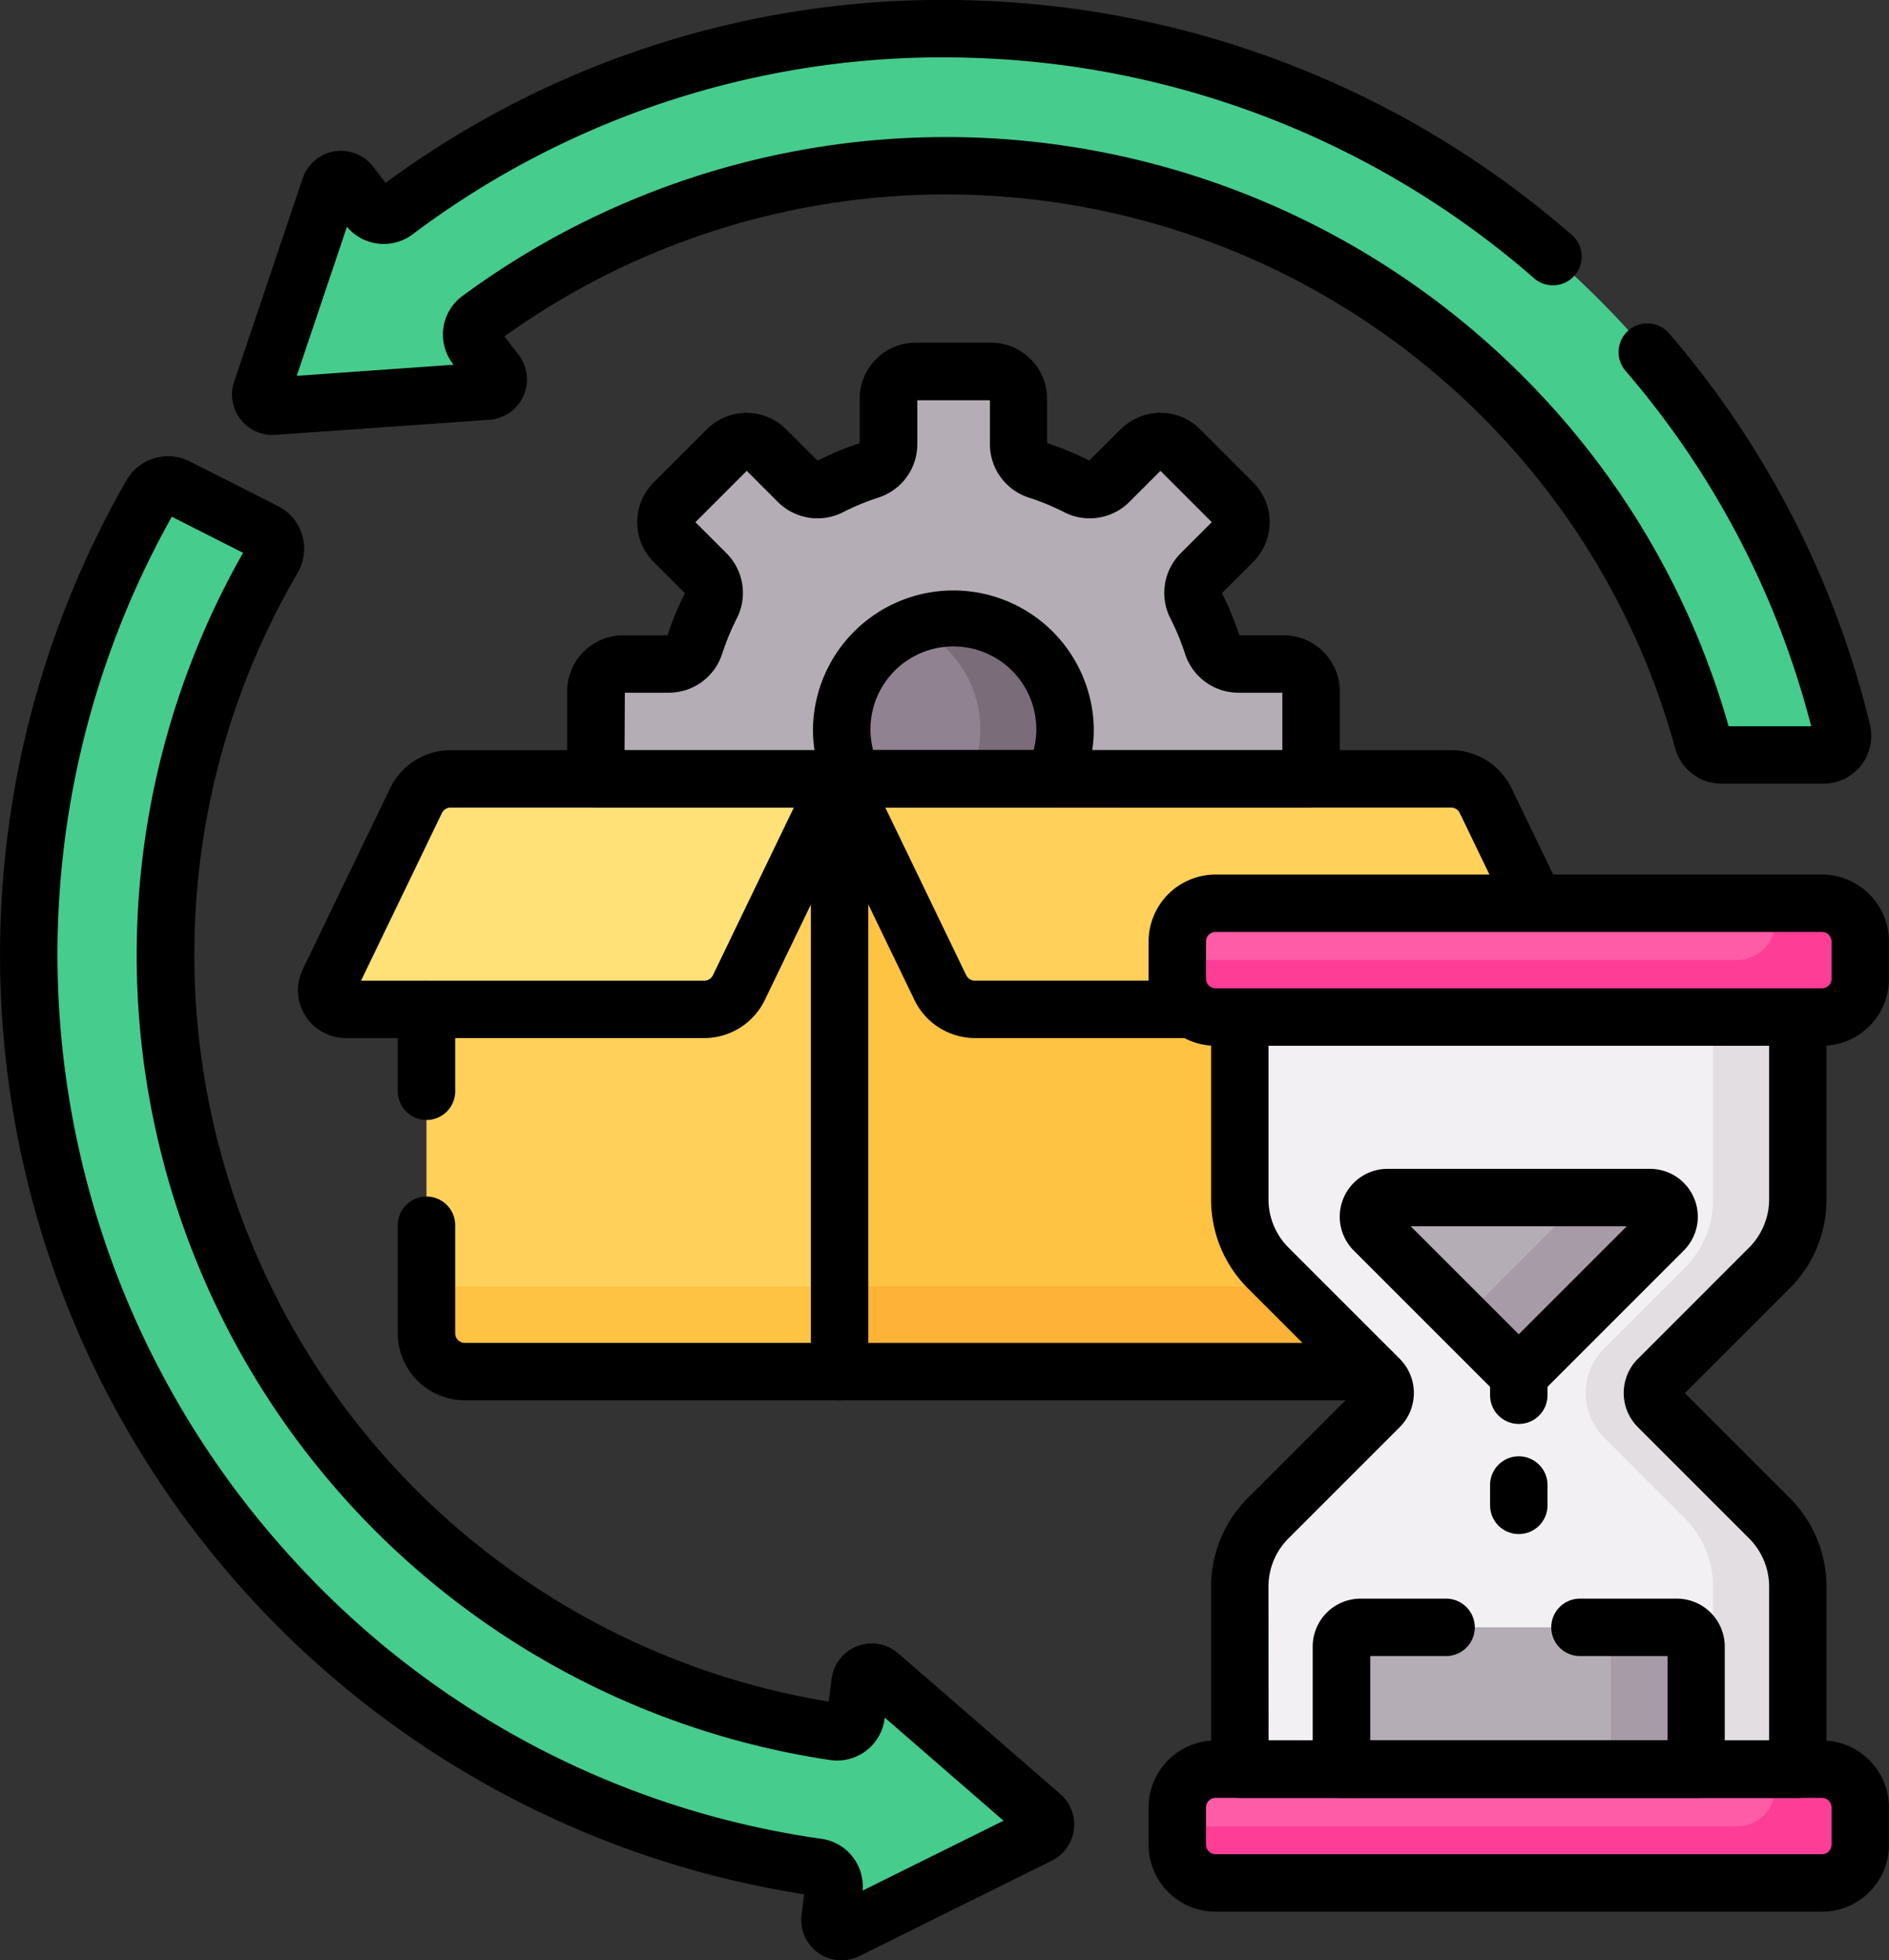 <svg xmlns="http://www.w3.org/2000/svg" xmlns:xlink="http://www.w3.org/1999/xlink" width="77.455" height="80.382" viewBox="0 0 77.455 80.382">
  <rect x="0" y="0" width="77.455" height="80.382" fill="#333333" stroke="none"/>
  <defs>
    <clipPath id="clip-path">
      <rect id="Rectángulo_403304" data-name="Rectángulo 403304" width="77.455" height="80.382" fill="none"/>
    </clipPath>
  </defs>
  <g id="Grupo_1101519" data-name="Grupo 1101519" transform="translate(-648.823 -5296.644)">
    <g id="Grupo_1101480" data-name="Grupo 1101480" transform="translate(648.823 5296.644)">
      <g id="Grupo_1101479" data-name="Grupo 1101479" clip-path="url(#clip-path)">
        <path id="Trazado_912550" data-name="Trazado 912550" d="M236.124,223.375A3.819,3.819,0,0,1,235,220.656v-7.625h-1.149a1.4,1.4,0,0,1-.848-.285l-.042-.032h-8.982a1.42,1.42,0,0,1-1.272-.8l-4.023-8.338-.25-.157-.157,1.06v22.638l.157.6h22.041Z" transform="translate(-184.006 -171.484)" fill="#ffc344"/>
        <path id="Trazado_912551" data-name="Trazado 912551" d="M218.274,336v2.884l.157.6h22.041L236.984,336Z" transform="translate(-184.006 -283.251)" fill="#feb237"/>
        <path id="Trazado_912552" data-name="Trazado 912552" d="M184.712,113.865a1.118,1.118,0,0,0,.215-.659v-3.084A1.124,1.124,0,0,0,183.8,109h-1.856a1.13,1.13,0,0,1-1.072-.788,11.077,11.077,0,0,0-.665-1.607,1.131,1.131,0,0,1,.2-1.316l1.312-1.312a1.124,1.124,0,0,0,0-1.59l-2.181-2.181a1.124,1.124,0,0,0-1.59,0l-1.312,1.312a1.131,1.131,0,0,1-1.316.2,11.1,11.1,0,0,0-1.607-.665,1.13,1.13,0,0,1-.788-1.072V98.124A1.124,1.124,0,0,0,171.805,97h-3.084a1.124,1.124,0,0,0-1.124,1.124v1.856a1.13,1.13,0,0,1-.788,1.072,11.078,11.078,0,0,0-1.607.665,1.131,1.131,0,0,1-1.316-.2l-1.312-1.312a1.124,1.124,0,0,0-1.59,0l-2.18,2.181a1.124,1.124,0,0,0,0,1.59l1.312,1.312a1.131,1.131,0,0,1,.2,1.316,11.1,11.1,0,0,0-.665,1.607,1.13,1.13,0,0,1-1.072.788h-1.856a1.124,1.124,0,0,0-1.124,1.124v3.084a1.118,1.118,0,0,0,.215.659h28.9Z" transform="translate(-131.171 -81.771)" fill="#b5adb6"/>
        <path id="Trazado_912553" data-name="Trazado 912553" d="M228.423,168.008a4.58,4.58,0,1,0-8.034,0Z" transform="translate(-185.314 -135.915)" fill="#918291"/>
        <path id="Trazado_912554" data-name="Trazado 912554" d="M239.664,161.227a4.566,4.566,0,0,0-1.739.343,4.581,4.581,0,0,1,2.279,6.439h3.477a4.581,4.581,0,0,0-4.017-6.781" transform="translate(-200.572 -135.915)" fill="#7a6d79"/>
        <path id="Trazado_912555" data-name="Trazado 912555" d="M128.076,203.577l-4.023,8.338a1.421,1.421,0,0,1-1.272.8H111.669l-.281.157v13.282a1.57,1.57,0,0,0,1.57,1.57h15.368v-24.3Z" transform="translate(-93.901 -171.484)" fill="#ffd15b"/>
        <path id="Trazado_912556" data-name="Trazado 912556" d="M111.387,336v1.918a1.57,1.57,0,0,0,1.57,1.57h15.368V336Z" transform="translate(-93.9 -283.251)" fill="#ffc344"/>
        <path id="Trazado_912557" data-name="Trazado 912557" d="M233.279,211.62v-1.527a1.415,1.415,0,0,1,1.413-1.413h13.177l-2.108-4.37a1.57,1.57,0,0,0-1.414-.888H219.274l4.132,8.564a1.57,1.57,0,0,0,1.414.888h9.222a1.414,1.414,0,0,1-.763-1.253" transform="translate(-184.849 -171.486)" fill="#ffd15b"/>
        <path id="Trazado_912558" data-name="Trazado 912558" d="M86.084,212.871h14.7a1.57,1.57,0,0,0,1.414-.888l4.132-8.564H90.38a1.57,1.57,0,0,0-1.414.888l-3.588,7.437a.785.785,0,0,0,.707,1.126" transform="translate(-71.907 -171.484)" fill="#ffe177"/>
        <path id="Trazado_912559" data-name="Trazado 912559" d="M345.505,285.336l-4.555-4.555a.8.8,0,0,1,0-1.132l4.555-4.555a4,4,0,0,0,1.172-2.829v-7.625H323.8v7.625a4,4,0,0,0,1.172,2.829l4.555,4.555a.8.8,0,0,1,0,1.132l-4.555,4.555a4,4,0,0,0-1.172,2.829v7.625h22.88v-7.625a4,4,0,0,0-1.172-2.829" transform="translate(-272.962 -223.092)" fill="#f3f0f3"/>
        <path id="Trazado_912560" data-name="Trazado 912560" d="M421.641,285.336l-4.555-4.555a.8.8,0,0,1,0-1.132l4.555-4.555a4,4,0,0,0,1.172-2.829v-7.625H419.34v7.625a4,4,0,0,1-1.172,2.829l-3.3,3.3a2.571,2.571,0,0,0,0,3.636l3.3,3.3a4,4,0,0,1,1.172,2.829v7.625h3.473v-7.625a4,4,0,0,0-1.172-2.829" transform="translate(-349.098 -223.092)" fill="#e2dee2"/>
        <path id="Trazado_912561" data-name="Trazado 912561" d="M364.1,425.017H351.126a.785.785,0,0,0-.785.785v5.188h14.546V425.8a.785.785,0,0,0-.785-.785" transform="translate(-295.339 -358.291)" fill="#b5adb6"/>
        <path id="Trazado_912562" data-name="Trazado 912562" d="M423.4,425.017h-2.718v5.973h3.5V425.8a.785.785,0,0,0-.785-.785" transform="translate(-354.632 -358.291)" fill="#a79ba7"/>
        <path id="Trazado_912563" data-name="Trazado 912563" d="M357.633,314.11l5.933,5.933,5.933-5.933a.785.785,0,0,0-.555-1.34H358.188a.785.785,0,0,0-.555,1.34" transform="translate(-301.291 -263.666)" fill="#b5adb6"/>
        <path id="Trazado_912564" data-name="Trazado 912564" d="M389.674,312.77h-2.712l-4.969,4.969,2.3,2.3,5.933-5.933a.785.785,0,0,0-.555-1.34" transform="translate(-322.021 -263.666)" fill="#a79ba7"/>
        <path id="Trazado_912565" data-name="Trazado 912565" d="M333.912,240.576H309.048a1.57,1.57,0,0,1-1.57-1.57v-1.527a1.57,1.57,0,0,1,1.57-1.57h24.864a1.57,1.57,0,0,1,1.57,1.57v1.527a1.57,1.57,0,0,1-1.57,1.57" transform="translate(-259.205 -198.872)" fill="#fe5ca7"/>
        <path id="Trazado_912566" data-name="Trazado 912566" d="M333.912,466.73H309.048a1.57,1.57,0,0,1-1.57-1.57v-1.527a1.57,1.57,0,0,1,1.57-1.57h24.864a1.57,1.57,0,0,1,1.57,1.57v1.527a1.57,1.57,0,0,1-1.57,1.57" transform="translate(-259.205 -389.521)" fill="#fe5ca7"/>
        <path id="Trazado_912567" data-name="Trazado 912567" d="M333.912,462.063H332v.775a1.57,1.57,0,0,1-1.57,1.57H307.478v.752a1.57,1.57,0,0,0,1.57,1.57h24.864a1.57,1.57,0,0,0,1.57-1.57v-1.527a1.57,1.57,0,0,0-1.57-1.57" transform="translate(-259.205 -389.521)" fill="#fe3d97"/>
        <path id="Trazado_912568" data-name="Trazado 912568" d="M42.386,175.455a.48.48,0,0,0-.791.3l-.171,1.338a.787.787,0,0,1-.9.677,32.192,32.192,0,0,1-23.013-48.1.784.784,0,0,0-.321-1.1l-3.623-1.837a.788.788,0,0,0-1.038.312,37.825,37.825,0,0,0,27.321,56.285.783.783,0,0,1,.662.875l-.156,1.222a.48.48,0,0,0,.69.491l7.881-3.909a.48.48,0,0,0,.1-.793Z" transform="translate(-6.323 -106.77)" fill="#46cc8d"/>
        <path id="Trazado_912569" data-name="Trazado 912569" d="M68.616,22.981l8.776-.62a.48.48,0,0,0,.346-.773l-.825-1.067a.787.787,0,0,1,.156-1.114,32.194,32.194,0,0,1,50.167,17.3.782.782,0,0,0,.755.571h4.187a.786.786,0,0,0,.764-.969A37.823,37.823,0,0,0,73.612,15a.783.783,0,0,1-1.088-.15l-.753-.974a.48.48,0,0,0-.835.14l-2.809,8.337a.48.48,0,0,0,.489.632" transform="translate(-57.41 -6.324)" fill="#46cc8d"/>
        <path id="Trazado_912570" data-name="Trazado 912570" d="M333.912,235.908H332v.757a1.57,1.57,0,0,1-1.57,1.57H307.478v.77a1.57,1.57,0,0,0,1.57,1.57h24.864a1.57,1.57,0,0,0,1.57-1.57v-1.527a1.57,1.57,0,0,0-1.57-1.57" transform="translate(-259.205 -198.871)" fill="#fe3d97"/>
        <path id="Trazado_912571" data-name="Trazado 912571" d="M149.4,108.563a1.178,1.178,0,0,1-1.052-.647,2.3,2.3,0,0,1-.246-1.032V103.8a2.3,2.3,0,0,1,2.3-2.3h1.817a12.364,12.364,0,0,1,.715-1.728l-1.285-1.284a2.305,2.305,0,0,1,0-3.255l2.181-2.181a2.305,2.305,0,0,1,3.255,0l1.284,1.285a12.286,12.286,0,0,1,1.728-.715V91.8a2.3,2.3,0,0,1,2.3-2.3h3.084a2.3,2.3,0,0,1,2.3,2.3v1.817a12.346,12.346,0,0,1,1.728.715L170.8,93.05a2.305,2.305,0,0,1,3.255,0l2.181,2.181a2.305,2.305,0,0,1,0,3.255l-1.285,1.284a12.319,12.319,0,0,1,.715,1.728h1.818a2.3,2.3,0,0,1,2.3,2.3v3.084a2.3,2.3,0,0,1-.246,1.032,1.177,1.177,0,0,1-1.051.647Zm1.057-2.355h26.972v-2.355h-1.8a2.3,2.3,0,0,1-2.192-1.6,9.934,9.934,0,0,0-.594-1.437,2.3,2.3,0,0,1,.418-2.682l1.275-1.274-2.105-2.105-1.274,1.274a2.3,2.3,0,0,1-2.682.418,9.924,9.924,0,0,0-1.437-.594,2.3,2.3,0,0,1-1.6-2.192v-1.8h-2.977v1.8a2.3,2.3,0,0,1-1.6,2.192,9.927,9.927,0,0,0-1.437.594,2.3,2.3,0,0,1-2.683-.418l-1.274-1.274-2.105,2.105,1.274,1.274a2.3,2.3,0,0,1,.418,2.682,9.994,9.994,0,0,0-.594,1.437,2.3,2.3,0,0,1-2.192,1.6h-1.8Z" transform="translate(-124.848 -75.449)"/>
        <path id="Trazado_912572" data-name="Trazado 912572" d="M222.181,162.707h-8.195a1.178,1.178,0,0,1-1.053-.651,5.7,5.7,0,0,1-.607-2.57,5.758,5.758,0,0,1,11.515,0,5.7,5.7,0,0,1-.607,2.57,1.178,1.178,0,0,1-1.053.651m-7.388-2.355h6.582a3.4,3.4,0,1,0-6.582,0" transform="translate(-178.992 -129.593)"/>
        <path id="Trazado_912573" data-name="Trazado 912573" d="M227.427,207.726H218.5a2.763,2.763,0,0,1-2.474-1.554l-4.132-8.563a1.177,1.177,0,0,1,1.061-1.689h25.072a2.763,2.763,0,0,1,2.475,1.553l2.032,4.213-2.121,1.023-2.032-4.213a.394.394,0,0,0-.354-.222h-23.2l3.317,6.874a.4.4,0,0,0,.353.222h8.929Z" transform="translate(-178.527 -165.161)"/>
        <path id="Trazado_912574" data-name="Trazado 912574" d="M340.355,291.331h-22.88a1.177,1.177,0,0,1-1.177-1.177v-7.468a5.146,5.146,0,0,1,1.517-3.662l4.289-4.289-4.289-4.289a5.146,5.146,0,0,1-1.517-3.662v-7.468a1.177,1.177,0,0,1,1.177-1.177h22.88a1.177,1.177,0,0,1,1.177,1.177v7.468a5.145,5.145,0,0,1-1.517,3.662l-4.289,4.289,4.289,4.289a5.145,5.145,0,0,1,1.517,3.662v7.468a1.177,1.177,0,0,1-1.177,1.177m-21.7-2.355h20.525v-6.291a2.8,2.8,0,0,0-.827-2h0l-4.556-4.556a1.981,1.981,0,0,1,0-2.8l4.556-4.556a2.806,2.806,0,0,0,.827-2v-6.291H318.652v6.291a2.8,2.8,0,0,0,.827,2l4.555,4.555a1.981,1.981,0,0,1,0,2.8l-4.556,4.556a2.8,2.8,0,0,0-.827,2Z" transform="translate(-266.64 -217.611)"/>
        <path id="Trazado_912575" data-name="Trazado 912575" d="M390.343,354.784a1.177,1.177,0,0,1-1.177-1.177v-.833a1.177,1.177,0,0,1,2.355,0v.833a1.177,1.177,0,0,1-1.177,1.177" transform="translate(-328.068 -296.397)"/>
        <path id="Trazado_912576" data-name="Trazado 912576" d="M390.343,383.543a1.177,1.177,0,0,1-1.177-1.177v-.833a1.177,1.177,0,0,1,2.355,0v.833a1.177,1.177,0,0,1-1.177,1.177" transform="translate(-328.068 -320.641)"/>
        <path id="Trazado_912577" data-name="Trazado 912577" d="M34.51,180.83a1.658,1.658,0,0,1-1.644-1.869l.107-.839A38.99,38.99,0,0,1,.039,137.885,39.061,39.061,0,0,1,5.188,120.14a1.966,1.966,0,0,1,2.59-.774L11.4,121.2a1.961,1.961,0,0,1,.8,2.743,31.043,31.043,0,0,0,21.779,46.278l.12-.939a1.658,1.658,0,0,1,2.731-1.042l6.644,5.767a1.657,1.657,0,0,1-.35,2.737l-7.881,3.909a1.657,1.657,0,0,1-.737.173M7.045,121.636a36.685,36.685,0,0,0,4.923,42.7A36.136,36.136,0,0,0,33.7,175.849a1.968,1.968,0,0,1,1.67,2.121l5.778-2.866-4.87-4.227-.006.046a1.964,1.964,0,0,1-2.24,1.692,33.37,33.37,0,0,1-24.064-49.5Zm34.889,54.153h0Z" transform="translate(0 -100.448)"/>
        <path id="Trazado_912578" data-name="Trazado 912578" d="M125.857,32.133H121.67a1.964,1.964,0,0,1-1.89-1.436,30.626,30.626,0,0,0-7.009-12.663,31.074,31.074,0,0,0-41-4.238l.579.749a1.658,1.658,0,0,1-1.195,2.668l-8.776.62A1.658,1.658,0,0,1,60.69,15.65L63.5,7.312a1.658,1.658,0,0,1,2.882-.484l.518.67A38.477,38.477,0,0,1,90.975.017,39.114,39.114,0,0,1,115.567,9.66a1.178,1.178,0,0,1-1.551,1.772A36.753,36.753,0,0,0,90.908,2.371,36.152,36.152,0,0,0,68,9.615,1.969,1.969,0,0,1,65.315,9.3l-2.059,6.112,6.432-.455-.028-.036a1.965,1.965,0,0,1,.387-2.781,33.427,33.427,0,0,1,44.46,4.306,32.955,32.955,0,0,1,7.46,13.334h3.387a36.13,36.13,0,0,0-7.6-14.558,1.178,1.178,0,1,1,1.791-1.53,38.465,38.465,0,0,1,8.217,16.018,1.963,1.963,0,0,1-1.908,2.425" transform="translate(-51.089 -0.001)"/>
        <path id="Trazado_912579" data-name="Trazado 912579" d="M327.59,235.431H302.725a2.751,2.751,0,0,1-2.747-2.747v-1.527a2.751,2.751,0,0,1,2.747-2.747H327.59a2.751,2.751,0,0,1,2.747,2.747v1.527a2.747,2.747,0,0,1-2.747,2.747m-24.864-4.667a.393.393,0,0,0-.392.392v1.527a.393.393,0,0,0,.392.392H327.59a.392.392,0,0,0,.392-.392v-1.528a.393.393,0,0,0-.392-.392Z" transform="translate(-252.883 -192.55)"/>
        <path id="Trazado_912580" data-name="Trazado 912580" d="M327.59,461.585H302.725a2.751,2.751,0,0,1-2.747-2.747V457.31a2.751,2.751,0,0,1,2.747-2.747H327.59a2.751,2.751,0,0,1,2.747,2.747v1.527a2.747,2.747,0,0,1-2.747,2.747m-24.864-4.667a.393.393,0,0,0-.392.393v1.527a.393.393,0,0,0,.392.392H327.59a.392.392,0,0,0,.392-.392V457.31a.393.393,0,0,0-.392-.393Z" transform="translate(-252.883 -383.198)"/>
        <path id="Trazado_912581" data-name="Trazado 912581" d="M357.247,314.9a1.174,1.174,0,0,1-.833-.345l-5.933-5.933h0a1.962,1.962,0,0,1,1.388-3.35h10.755a1.962,1.962,0,0,1,1.388,3.35l-5.933,5.933a1.175,1.175,0,0,1-.833.345m-4.43-7.273,4.43,4.43,4.43-4.43Zm-.67-.67h0Z" transform="translate(-294.972 -257.345)"/>
        <path id="Trazado_912582" data-name="Trazado 912582" d="M94.461,207.726h-14.7a1.962,1.962,0,0,1-1.767-2.815l3.588-7.437a2.763,2.763,0,0,1,2.474-1.553h15.952a1.177,1.177,0,0,1,1.061,1.689l-4.132,8.564a2.763,2.763,0,0,1-2.474,1.553m-14.077-2.355H94.461a.4.4,0,0,0,.353-.222l3.317-6.874H84.055a.394.394,0,0,0-.353.222Z" transform="translate(-65.582 -165.161)"/>
        <path id="Trazado_912583" data-name="Trazado 912583" d="M234.771,222.578H212.951a1.177,1.177,0,0,1-1.177-1.177V197.1a1.177,1.177,0,0,1,2.355,0v23.126h20.642a1.177,1.177,0,0,1,0,2.355" transform="translate(-178.526 -165.161)"/>
        <path id="Trazado_912584" data-name="Trazado 912584" d="M122,320.857H106.633a2.751,2.751,0,0,1-2.747-2.747v-4.43a1.177,1.177,0,0,1,2.355,0v4.43a.393.393,0,0,0,.392.393H122a1.177,1.177,0,1,1,0,2.355" transform="translate(-87.576 -263.44)"/>
        <path id="Trazado_912585" data-name="Trazado 912585" d="M105.064,261.832a1.177,1.177,0,0,1-1.177-1.177V257.3a1.177,1.177,0,1,1,2.355,0v3.357a1.177,1.177,0,0,1-1.177,1.177" transform="translate(-87.577 -215.91)"/>
        <path id="Trazado_912586" data-name="Trazado 912586" d="M358.564,425.688H344.018a1.177,1.177,0,0,1-1.177-1.177v-5.031a1.965,1.965,0,0,1,1.962-1.962h3.507a1.177,1.177,0,1,1,0,2.355H345.2v3.461h12.191v-3.461H353.8a1.177,1.177,0,0,1,0-2.355h3.974a1.965,1.965,0,0,1,1.962,1.962v5.031a1.177,1.177,0,0,1-1.177,1.177" transform="translate(-289.016 -351.968)"/>
      </g>
    </g>
  </g>
</svg>
